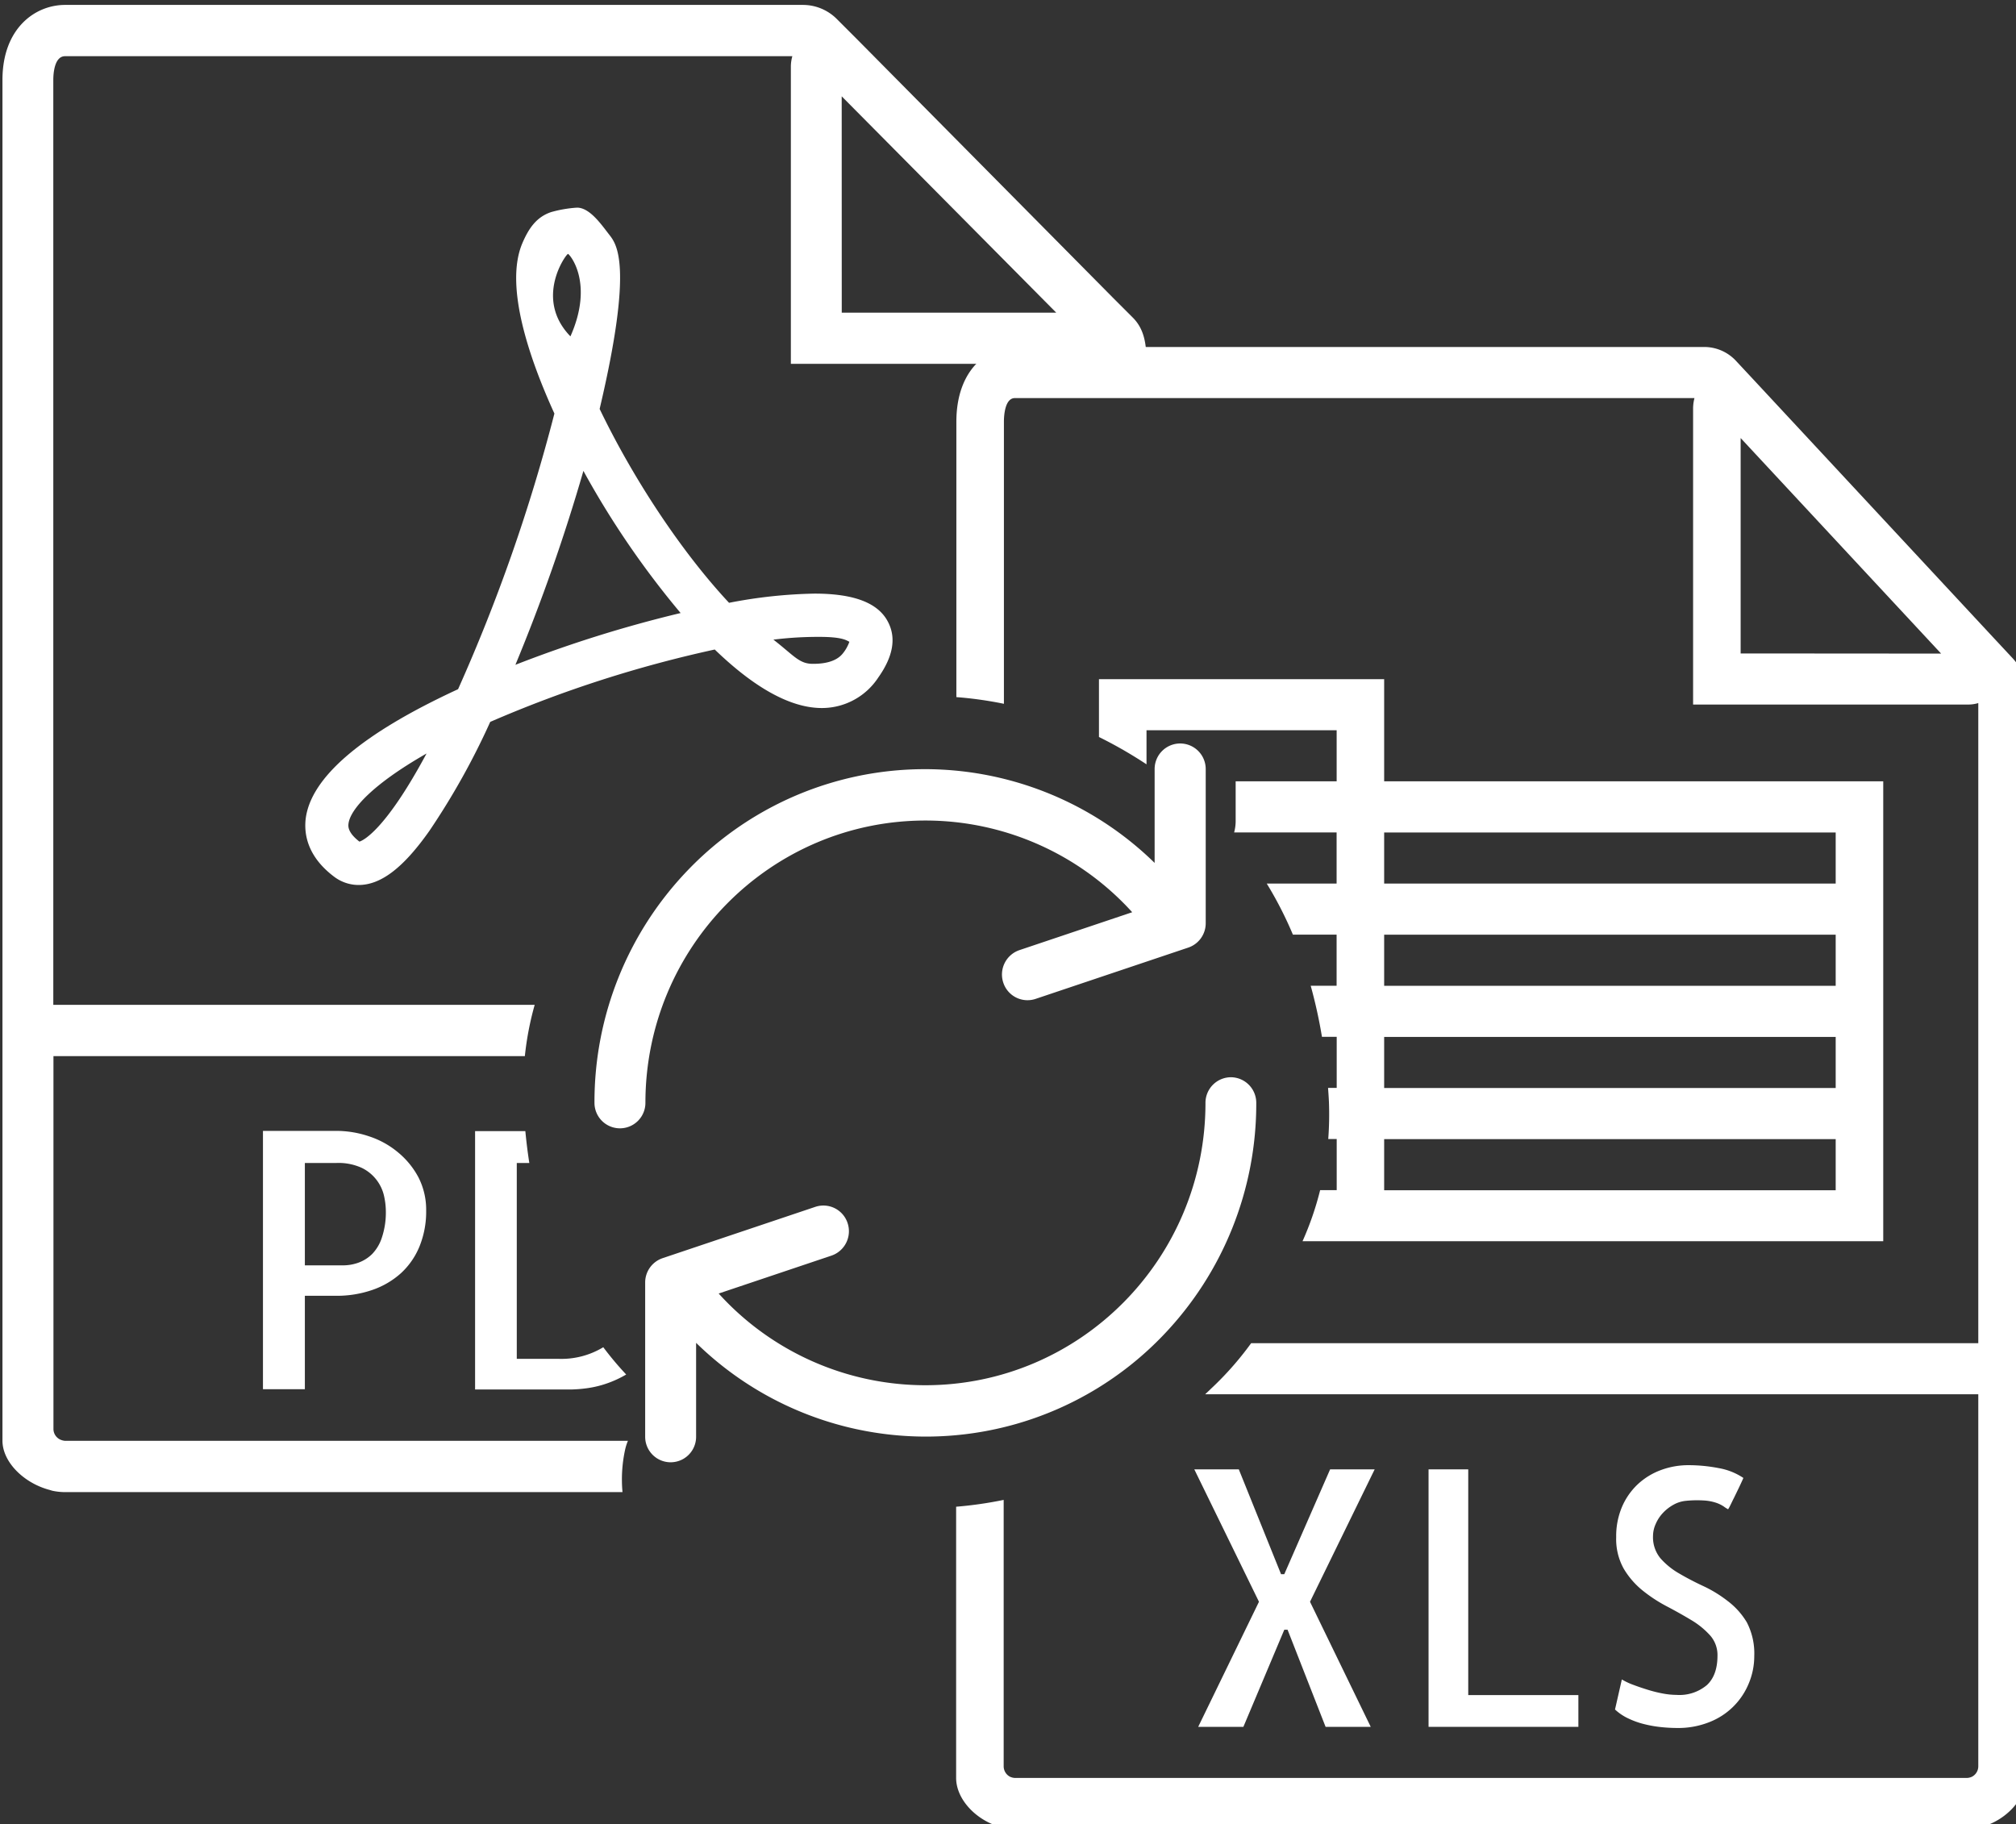 <svg id="Слой_1" data-name="Слой 1" xmlns="http://www.w3.org/2000/svg" viewBox="0 0 410 371"><rect x="0" y="0" width="410" height="371" fill="#333333" stroke="none"/><defs><style>.cls-1{fill:#fff;}</style></defs><title>Монтажная область 1</title><path class="cls-1" d="M409.34,133.9l-3.73-4L356.82,77.43l-3.73-4a8.83,8.83,0,0,0-6.42-2.86H206.4c-5.73,0-11.9,4.76-11.9,15.21v56a77.48,77.48,0,0,1,9.67,1.36V85.77c0-1.13.16-4.81,2.24-4.81H344.61a8.56,8.56,0,0,0-.28,2v60.33h56.11a6.93,6.93,0,0,0,1.89-.3c0,.08,0,.11,0,.19v130H254.45a64.42,64.42,0,0,1-8.19,9.28c-.38.38-.78.74-1.16,1.11H402.33V359.2a2.4,2.4,0,0,1-1.28,2.15,2.63,2.63,0,0,1-1,.25H206.4a2.63,2.63,0,0,1-1-.25,2.4,2.4,0,0,1-1.28-2.15V305.05a79.56,79.56,0,0,1-9.67,1.39v55.16c0,4.35,4.07,8.59,8.88,9.93.24.07.47.17.72.22a11,11,0,0,0,2.3.25H400.1a11,11,0,0,0,2.3-.25c.25-.05.48-.15.72-.22,4.81-1.34,8.88-5.58,8.88-9.93V143.21C412,139.22,411.56,136.28,409.34,133.9Zm-55.34-1V89.09l40.77,43.84Z"/><polygon class="cls-1" points="270.51 298.84 261.19 320.16 260.53 320.16 251.94 298.84 242.89 298.84 256.04 325.77 243.68 351.21 252.87 351.21 261.19 331.46 261.86 331.46 269.59 351.21 278.77 351.21 266.42 325.77 279.57 298.84 270.51 298.84"/><polygon class="cls-1" points="298.6 298.84 290.53 298.84 290.53 351.21 321 351.21 321 344.75 298.6 344.75 298.6 298.84"/><path class="cls-1" d="M351.29,325.56a25.68,25.68,0,0,0-4.93-3q-2.65-1.24-4.89-2.56a14.89,14.89,0,0,1-3.77-3.06,6.72,6.72,0,0,1-1.52-4.58,6.06,6.06,0,0,1,.53-2.38,7.71,7.71,0,0,1,1.45-2.24,8.67,8.67,0,0,1,2.12-1.67,6.39,6.39,0,0,1,2.51-.82,22.49,22.49,0,0,1,3.9-.07,9.56,9.56,0,0,1,2.45.5,6.52,6.52,0,0,1,1.42.71,7.47,7.47,0,0,0,.89.57,6.68,6.68,0,0,0,.4-.71c.22-.43.48-1,.79-1.6l1-2.06c.35-.74.66-1.41.92-2a13,13,0,0,0-5-2,32.38,32.38,0,0,0-6.14-.6,16,16,0,0,0-5.65,1,14,14,0,0,0-4.69,2.88,13.73,13.73,0,0,0-3.2,4.58,15.21,15.21,0,0,0-1.19,6.18,12.32,12.32,0,0,0,1.52,6.39,16.56,16.56,0,0,0,3.83,4.44,30,30,0,0,0,5,3.27q2.64,1.39,4.93,2.77a16.53,16.53,0,0,1,3.8,3.09,6,6,0,0,1,1.52,4.12q0,4-2.15,6a8.67,8.67,0,0,1-6.18,2,15.72,15.72,0,0,1-2.84-.29,27,27,0,0,1-3-.75c-1-.31-2-.64-2.94-1a13.46,13.46,0,0,1-2.34-1.1l-1.39,6.11a10.34,10.34,0,0,0,2.68,1.81,16.85,16.85,0,0,0,3.27,1.17,24.2,24.2,0,0,0,3.4.6,32.32,32.32,0,0,0,3.27.18,17.09,17.09,0,0,0,6.61-1.21,14.21,14.21,0,0,0,8-7.92,14.34,14.34,0,0,0,1.09-5.51,13.74,13.74,0,0,0-1.52-6.86A15.24,15.24,0,0,0,351.29,325.56Z"/><path class="cls-1" d="M281.5,158.91V138.13h-58v11.76a89.89,89.89,0,0,1,9.67,5.56v-6.93h38.67v10.39H251.3V167a8.93,8.93,0,0,1-.31,2.3h20.84V179.7H257.62a76.54,76.54,0,0,1,5.32,10.39h8.89v10.39h-5.27a99.32,99.32,0,0,1,2.29,10.39h3v10.39h-1.76c.07,1,.14,1.91.18,2.86a67.45,67.45,0,0,1-.14,7.54h1.72v10.39h-3.37a61.8,61.8,0,0,1-3.58,10.39H383V158.91Zm91.83,83.16H281.5V231.68h91.83Zm0-20.79H281.5V210.89h91.83Zm0-20.79H281.5V190.1h91.83Zm0-20.79H281.5V169.31h91.83Z"/><path class="cls-1" d="M160.84,74h60a7.86,7.86,0,0,0,2-.3c0,.08,0,.11,0,.19v2.33a11.81,11.81,0,0,1,10.34.73V73.89c0-4-.48-7-2.84-9.34l-4-4L174.21,7.89l-4-4A9.74,9.74,0,0,0,163.35,1H13.24C7.11,1,.5,5.78.5,16.26V293c0,4.36,4.36,8.62,9.51,10,.26.07.51.17.78.22a12.51,12.51,0,0,0,2.46.25H126.6a28.33,28.33,0,0,1,.54-8.67,10.49,10.49,0,0,1,.56-1.76H13.24a3,3,0,0,1-1-.26,2.39,2.39,0,0,1-1.37-2.16V214.8h95.87a62,62,0,0,1,2-10.43H10.84V16.26c0-1.13.17-4.83,2.39-4.83H161.14a8.09,8.09,0,0,0-.3,2Zm10.34-54.41,43.63,44H171.19Z"/><path class="cls-1" d="M80.89,234.32a17.74,17.74,0,0,0-5.83-3.21A20.88,20.88,0,0,0,68.48,230h-15v52.54H62v-19h6.29a22.15,22.15,0,0,0,7.49-1.21,16.87,16.87,0,0,0,5.8-3.42,15.19,15.19,0,0,0,3.75-5.45,18.76,18.76,0,0,0,1.34-7.24,14.44,14.44,0,0,0-1.59-6.81A16.74,16.74,0,0,0,80.89,234.32Zm-3.22,17.36a8.61,8.61,0,0,1-2,3.38,7.74,7.74,0,0,1-2.79,1.75,9.28,9.28,0,0,1-3.08.54H62V236.53h6.36a11.37,11.37,0,0,1,5.23,1,8.4,8.4,0,0,1,4.53,5.77,14.71,14.71,0,0,1,.35,3A16.16,16.16,0,0,1,77.67,251.68Z"/><path class="cls-1" d="M122.69,274a16.4,16.4,0,0,1-9.17,2.36h-8.42V236.53h2.55c-.34-2.16-.6-4.32-.81-6.48H96.62v52.54h19.73a27.91,27.91,0,0,0,3-.25,20.73,20.73,0,0,0,4.53-1.14,21.62,21.62,0,0,0,3.47-1.65A65.2,65.2,0,0,1,122.69,274Z"/><path class="cls-1" d="M165.64,120.73a99.34,99.34,0,0,0-17.37,1.87c-9.47-10.13-19.34-24.92-26.32-39.43,6.92-29.35,3.46-33.51,1.93-35.47s-3.92-5.47-6.52-5.47a25.32,25.32,0,0,0-5.26.9c-3,1-4.58,3.32-5.87,6.34-3.66,8.62,1.36,23.31,6.52,34.64a351.94,351.94,0,0,1-19.59,56.06c-19.6,9.05-30,17.94-31,26.43-.34,3.09.38,7.62,5.77,11.69a8.26,8.26,0,0,0,5,1.7h0c4.53,0,9.1-3.49,14.39-11A148.29,148.29,0,0,0,99.7,146.82a246.4,246.4,0,0,1,45.66-14.72C153.54,140,160.86,144,167.14,144a13.7,13.7,0,0,0,11.48-6.21c3-4.23,3.68-8,2-11.26C178.65,122.64,173.74,120.73,165.64,120.73ZM73.1,171.17c-2.42-1.87-2.28-3.13-2.23-3.61.32-2.9,4.83-8,15.88-14.31C78.37,168.86,73.87,170.93,73.1,171.17ZM115.51,51.64c.22-.07,5.41,5.74.5,16.77C108.63,60.81,115,51.82,115.51,51.64Zm-10.69,83.57a373.78,373.78,0,0,0,13.83-39.44,178.55,178.55,0,0,0,19.77,28.91A256.12,256.12,0,0,0,104.82,135.21Zm66.73-2.5c-1.59,2.25-5,2.3-6.26,2.3-2.76,0-3.79-1.65-8-4.92a73.86,73.86,0,0,1,9.37-.56c4.6,0,5.44.68,6.08,1A8.12,8.12,0,0,1,171.55,132.72Z"/><path class="cls-1" d="M240,151.21a5.2,5.2,0,0,0-5.18,5.22v19.07a66.81,66.81,0,0,0-95,1.55,68,68,0,0,0-18.92,47.25,5.18,5.18,0,1,0,10.36,0c0-31.72,25.52-57.43,57-57.42a56.76,56.76,0,0,1,42,18.65l-22.94,7.71a5.24,5.24,0,0,0-3.28,6.61,5.18,5.18,0,0,0,6.56,3.31l31.07-10.44a5.22,5.22,0,0,0,3.54-5V156.44A5.2,5.2,0,0,0,240,151.21Z"/><path class="cls-1" d="M250.34,219.09a5.2,5.2,0,0,0-5.18,5.22c0,31.72-25.52,57.43-57,57.42a56.76,56.76,0,0,1-42-18.65l22.94-7.71a5.24,5.24,0,0,0,3.28-6.61,5.18,5.18,0,0,0-6.56-3.31l-31.07,10.44a5.22,5.22,0,0,0-3.54,5v31.33a5.18,5.18,0,1,0,10.36,0V273.11a66.81,66.81,0,0,0,95-1.55,68,68,0,0,0,18.92-47.25A5.2,5.2,0,0,0,250.34,219.09Z"/></svg>